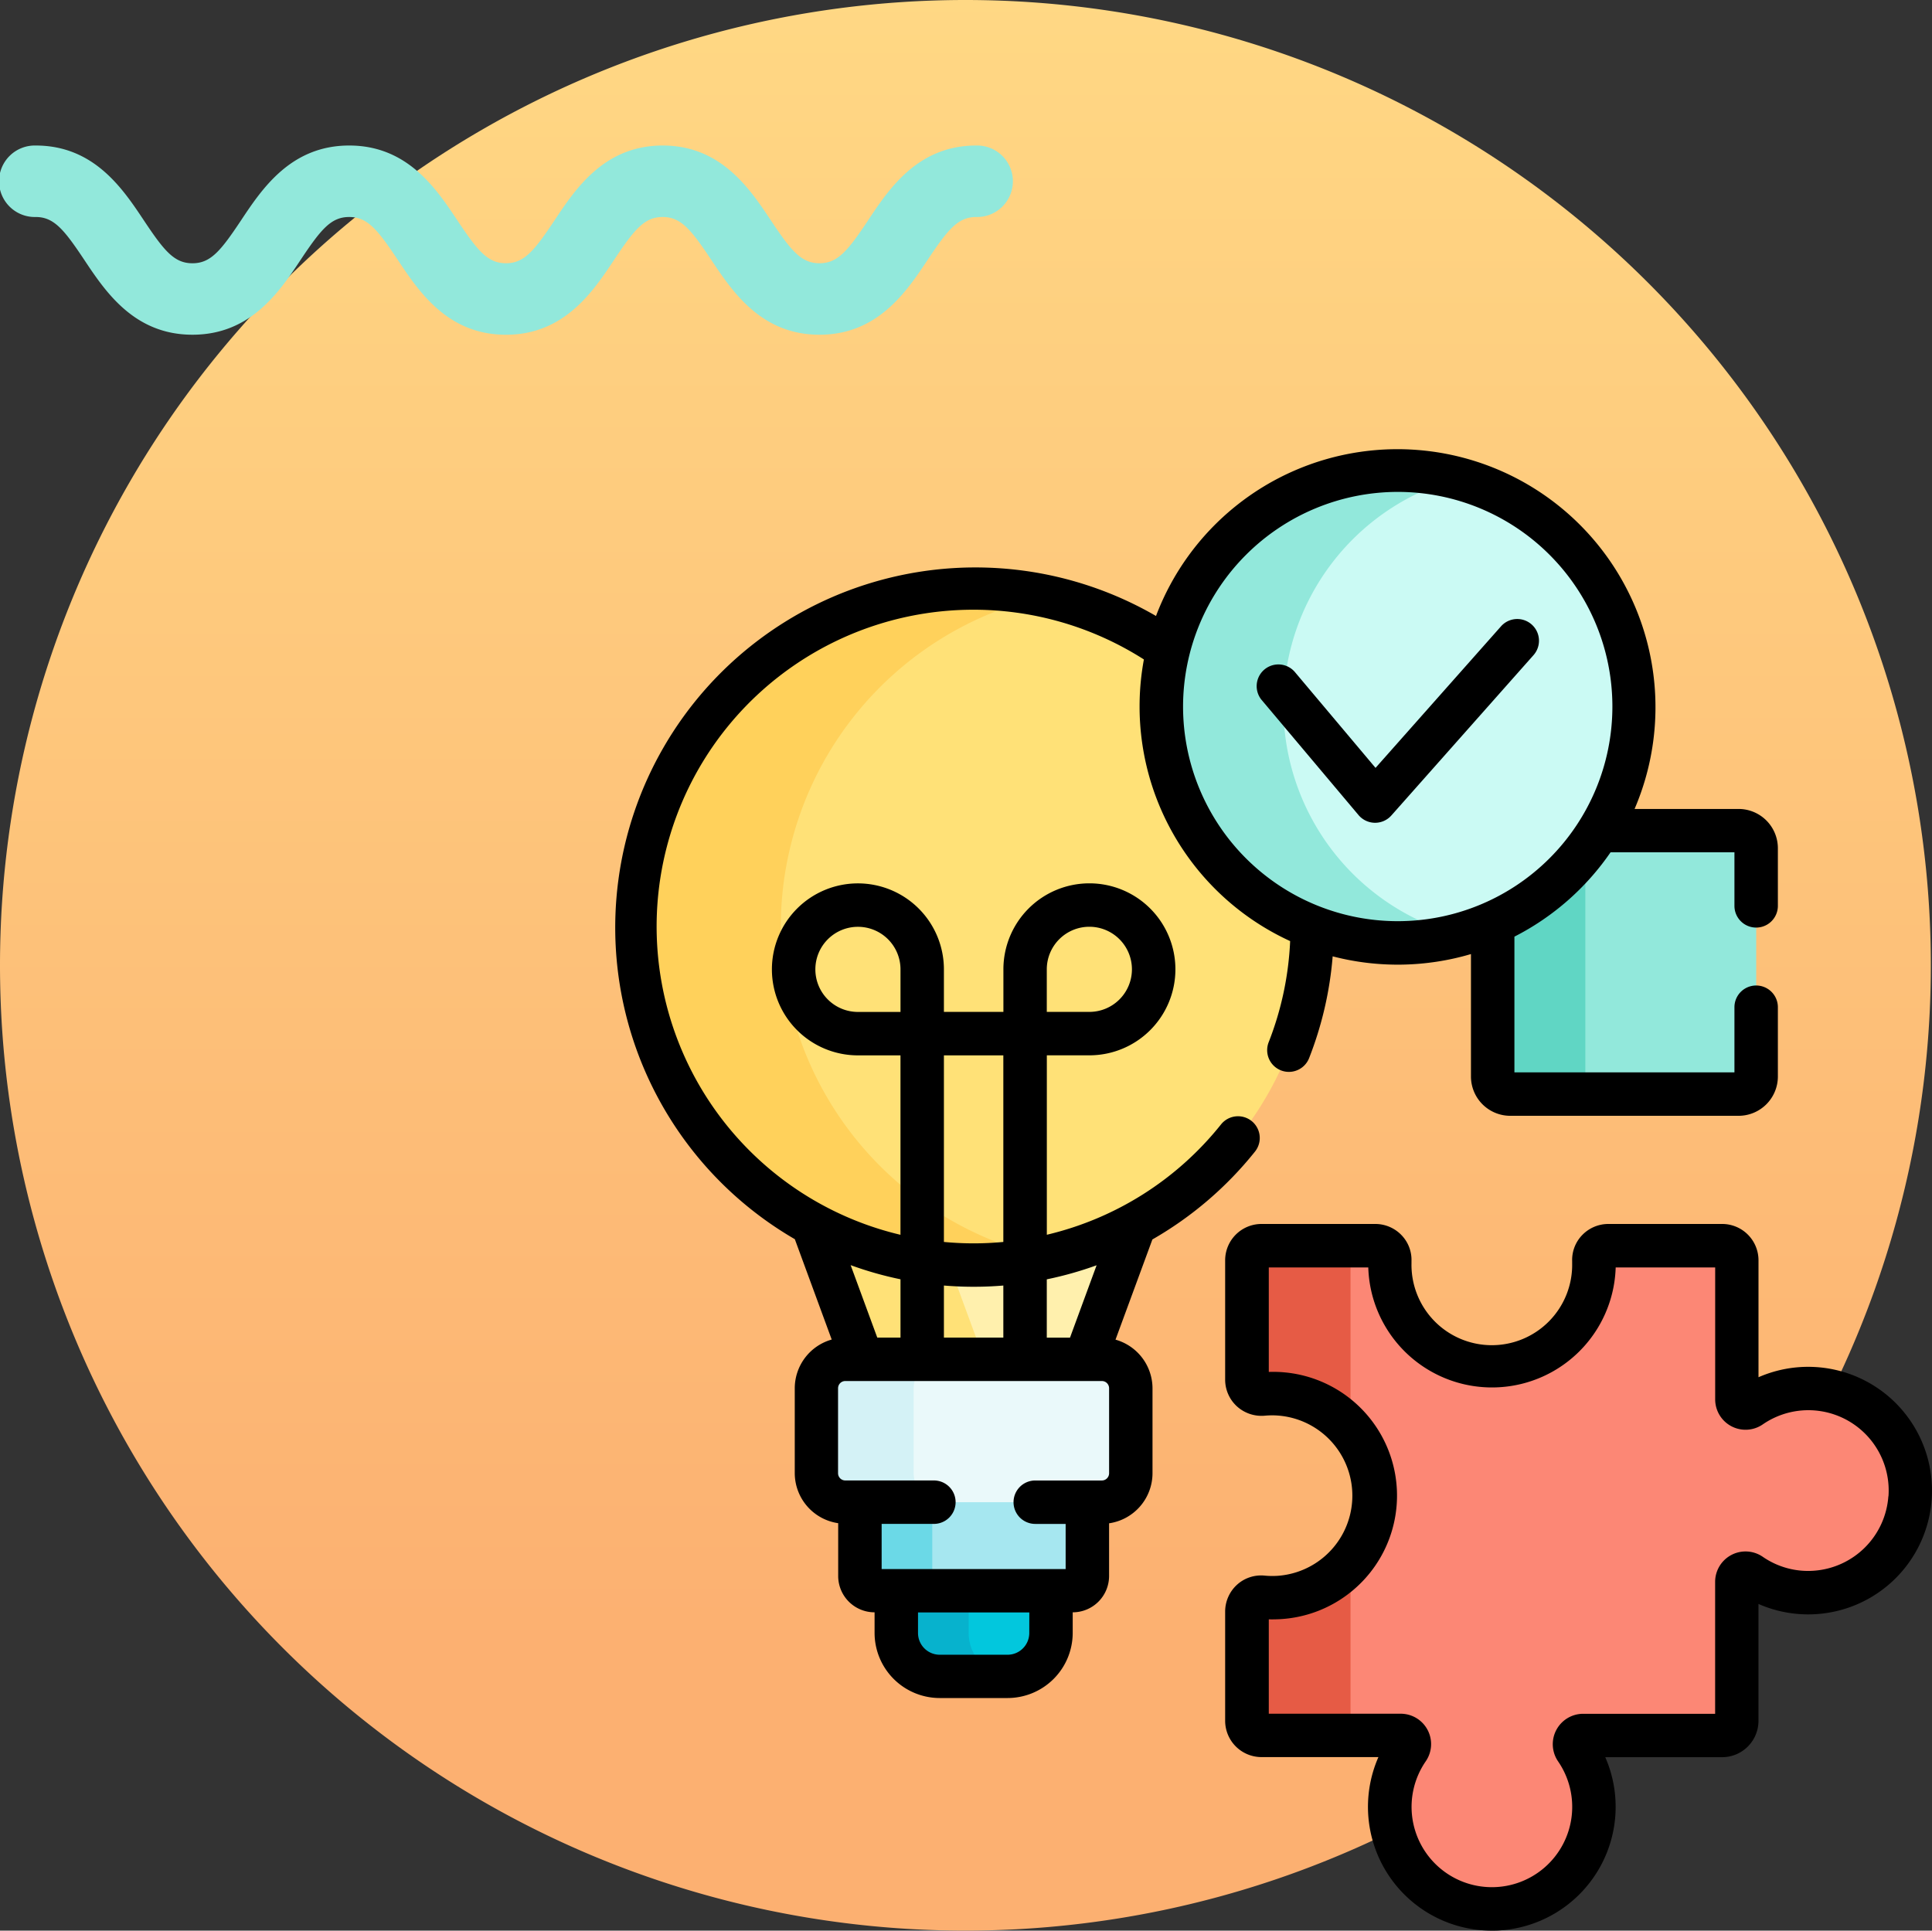 <svg xmlns="http://www.w3.org/2000/svg" xmlns:xlink="http://www.w3.org/1999/xlink" width="85.051" height="85.001" viewBox="0 0 85.051 85.001">
  <rect x="0" y="0" width="85.051" height="85.001" fill="#333333" stroke="none"/>
  <defs>
    <linearGradient id="linear-gradient" x1="0.5" y1="0.852" x2="0.5" gradientUnits="objectBoundingBox">
      <stop offset="0" stop-color="#fcb071"/>
      <stop offset="1" stop-color="#ffd884"/>
    </linearGradient>
  </defs>
  <g id="Grupo_1103763" data-name="Grupo 1103763" transform="translate(-705.433 -7071.613)">
    <path id="Trazado_911369" data-name="Trazado 911369" d="M298.4,99.851a42.5,42.5,0,1,0,42.5-42.5,42.5,42.5,0,0,0-42.5,42.5" transform="translate(407.033 7014.262)" fill="url(#linear-gradient)"/>
    <path id="Trazado_911407" data-name="Trazado 911407" d="M286.55,226.938c-.894,1.343-1.338,1.89-2.141,1.89s-1.247-.547-2.141-1.89c-.926-1.39-2.192-3.293-4.761-3.293s-3.835,1.9-4.76,3.293c-.894,1.343-1.338,1.89-2.14,1.89s-1.246-.547-2.14-1.89c-.925-1.39-2.193-3.293-4.76-3.293s-3.835,1.9-4.761,3.294c-.894,1.343-1.338,1.89-2.14,1.89s-1.246-.547-2.14-1.89c-.925-1.39-2.192-3.294-4.76-3.294a1.574,1.574,0,1,0,0,3.147c.8,0,1.246.547,2.14,1.89.925,1.39,2.192,3.293,4.76,3.293s3.835-1.9,4.76-3.293c.894-1.343,1.337-1.89,2.14-1.89s1.246.547,2.14,1.89c.925,1.39,2.192,3.294,4.76,3.294s3.835-1.9,4.76-3.294c.894-1.343,1.338-1.89,2.14-1.89s1.247.547,2.141,1.89c.926,1.39,2.193,3.293,4.761,3.293s3.835-1.9,4.761-3.293c.894-1.343,1.338-1.89,2.141-1.89a1.574,1.574,0,1,0,0-3.147c-2.568,0-3.835,1.9-4.761,3.293" transform="translate(457.099 6854.375)" fill="#92e8db"/>
    <g id="resolucion-de-problemas" transform="translate(704.164 7091.358)">
      <path id="Trazado_913749" data-name="Trazado 913749" d="M342.823,132h-6.15A10.446,10.446,0,0,1,332,136.066v6.758a.773.773,0,0,0,.773.773h10.052a.773.773,0,0,0,.773-.773V132.772A.773.773,0,0,0,342.823,132Z" transform="translate(-265.017 -115.175)" fill="#92e8db"/>
      <g id="Grupo_1103750" data-name="Grupo 1103750" transform="translate(66.981 17.687)">
        <path id="Trazado_913750" data-name="Trazado 913750" d="M336.077,148.734v-9.962a10.437,10.437,0,0,1-4.078,3.2v6.758a.773.773,0,0,0,.773.773h4.078A.773.773,0,0,1,336.077,148.734Z" transform="translate(-331.999 -138.772)" fill="#60d6c4"/>
      </g>
      <g id="Grupo_1103761" data-name="Grupo 1103761" transform="translate(29.226 0.956)">
        <path id="Trazado_913751" data-name="Trazado 913751" d="M109.06,273.958l2.185-5.944a14.927,14.927,0,0,1-14.187,0l2.185,5.944Z" transform="translate(-89.246 -234.811)" fill="#fff0ad"/>
        <path id="Trazado_913752" data-name="Trazado 913752" d="M104.611,273.958l-1.54-4.19a14.813,14.813,0,0,1-6.013-1.754l2.185,5.944Z" transform="translate(-89.247 -234.811)" fill="#ffe177"/>
        <path id="Trazado_913753" data-name="Trazado 913753" d="M126,393.588v1.989a1.912,1.912,0,0,0,1.912,1.912H130.9a1.912,1.912,0,0,0,1.912-1.912v-1.989Z" transform="translate(-114.5 -344.38)" fill="#02c7dd"/>
        <path id="Trazado_913754" data-name="Trazado 913754" d="M129.186,395.577v-1.989H126v1.989a1.912,1.912,0,0,0,1.912,1.912H130.9c.034,0,.067,0,.1-.005A1.91,1.91,0,0,1,129.186,395.577Z" transform="translate(-114.5 -344.38)" fill="#07b2cd"/>
        <path id="Trazado_913755" data-name="Trazado 913755" d="M113.43,362.995v3.389a.637.637,0,0,0,.637.637h8.739a.637.637,0,0,0,.637-.637v-3.389Z" transform="translate(-103.532 -317.686)" fill="#a6e7f0"/>
        <path id="Trazado_913756" data-name="Trazado 913756" d="M116.616,366.384V363H113.43v3.389a.637.637,0,0,0,.637.637h3.186A.637.637,0,0,1,116.616,366.384Z" transform="translate(-103.532 -317.686)" fill="#6bd9e7"/>
        <path id="Trazado_913757" data-name="Trazado 913757" d="M58.936,53.413a10.426,10.426,0,0,1,.307-2.511A14.905,14.905,0,1,0,65.58,63.114a10.407,10.407,0,0,1-6.643-9.7Z" transform="translate(-35.77 -43.007)" fill="#ffe177"/>
        <g id="Grupo_1103751" data-name="Grupo 1103751" transform="translate(0 5.187)">
          <path id="Trazado_913758" data-name="Trazado 913758" d="M42.185,63.1a14.91,14.91,0,0,1,11.7-14.558,14.9,14.9,0,1,0,0,29.115A14.909,14.909,0,0,1,42.185,63.1Z" transform="translate(-35.769 -48.194)" fill="#ffd15b"/>
        </g>
        <g id="Grupo_1103752" data-name="Grupo 1103752" transform="translate(7.986 39.147)">
          <path id="Trazado_913759" data-name="Trazado 913759" d="M110.992,320.94H99.7a1.274,1.274,0,0,1-1.275-1.275v-3.74a1.275,1.275,0,0,1,1.275-1.275h11.288a1.275,1.275,0,0,1,1.275,1.275v3.74A1.275,1.275,0,0,1,110.992,320.94Z" transform="translate(-98.429 -314.651)" fill="#eaf9fa"/>
        </g>
        <path id="Trazado_913760" data-name="Trazado 913760" d="M102.709,319.666v-3.74a1.275,1.275,0,0,1,1.275-1.275H99.7a1.275,1.275,0,0,0-1.275,1.275v3.74A1.274,1.274,0,0,0,99.7,320.94h4.279A1.275,1.275,0,0,1,102.709,319.666Z" transform="translate(-90.444 -275.504)" fill="#d4f2f6"/>
        <g id="Grupo_1103753" data-name="Grupo 1103753" transform="translate(26.937 34.143)">
          <path id="Trazado_913761" data-name="Trazado 913761" d="M272.14,290.65a4.475,4.475,0,0,1-2.852-.776.383.383,0,0,0-.605.31v6.129a.637.637,0,0,1-.637.637h-6.129a.383.383,0,0,0-.31.605,4.492,4.492,0,1,1-7.4-.011.381.381,0,0,0-.318-.594h-6.129a.637.637,0,0,1-.637-.637V291.5a.633.633,0,0,1,.686-.635,4.59,4.59,0,0,0,.715.013,4.493,4.493,0,0,0-.278-8.976q-.212,0-.419.019a.639.639,0,0,1-.7-.633v-5.263a.637.637,0,0,1,.637-.637h5.018a.635.635,0,0,1,.636.652c0,.045,0,.09,0,.135a4.492,4.492,0,0,0,8.985,0q0-.067,0-.135a.635.635,0,0,1,.636-.652h5.018a.637.637,0,0,1,.637.637v6.129a.381.381,0,0,0,.594.318,4.493,4.493,0,1,1,2.863,8.18Z" transform="translate(-247.12 -275.386)" fill="#fe9738"/>
        </g>
        <g id="Grupo_1103754" data-name="Grupo 1103754" transform="translate(26.937 34.143)">
          <path id="Trazado_913762" data-name="Trazado 913762" d="M272.14,290.65a4.475,4.475,0,0,1-2.852-.776.383.383,0,0,0-.605.31v6.129a.637.637,0,0,1-.637.637h-6.129a.383.383,0,0,0-.31.605,4.492,4.492,0,1,1-7.4-.011.381.381,0,0,0-.318-.594h-6.129a.637.637,0,0,1-.637-.637V291.5a.633.633,0,0,1,.686-.635,4.59,4.59,0,0,0,.715.013,4.493,4.493,0,0,0-.278-8.976q-.212,0-.419.019a.639.639,0,0,1-.7-.633v-5.263a.637.637,0,0,1,.637-.637h5.018a.635.635,0,0,1,.636.652c0,.045,0,.09,0,.135a4.492,4.492,0,0,0,8.985,0q0-.067,0-.135a.635.635,0,0,1,.636-.652h5.018a.637.637,0,0,1,.637.637v6.129a.381.381,0,0,0,.594.318,4.493,4.493,0,1,1,2.863,8.18Z" transform="translate(-247.12 -275.386)" fill="#fc8775"/>
        </g>
        <g id="Grupo_1103757" data-name="Grupo 1103757" transform="translate(26.937 34.143)">
          <g id="Grupo_1103755" data-name="Grupo 1103755" transform="translate(0)">
            <path id="Trazado_913763" data-name="Trazado 913763" d="M247.822,281.921q.207-.019.419-.019a4.482,4.482,0,0,1,3.436,1.6v-7.475a.637.637,0,0,1,.637-.637h-4.559a.637.637,0,0,0-.637.637v5.263a.639.639,0,0,0,.7.633Z" transform="translate(-247.118 -275.388)" fill="#e65b45"/>
          </g>
          <g id="Grupo_1103756" data-name="Grupo 1103756" transform="translate(0 13.894)">
            <path id="Trazado_913764" data-name="Trazado 913764" d="M251.677,391.431V384.4a4.489,4.489,0,0,1-3.157,1.6,4.575,4.575,0,0,1-.715-.013.633.633,0,0,0-.686.635v4.813a.637.637,0,0,0,.637.637h4.559A.637.637,0,0,1,251.677,391.431Z" transform="translate(-247.118 -384.398)" fill="#e65b45"/>
          </g>
        </g>
        <g id="Grupo_1103760" data-name="Grupo 1103760" transform="translate(23.167)">
          <g id="Grupo_1103758" data-name="Grupo 1103758">
            <circle id="Elipse_11558" data-name="Elipse 11558" cx="10.406" cy="10.406" r="10.406" fill="#cbfaf4"/>
          </g>
          <g id="Grupo_1103759" data-name="Grupo 1103759" transform="translate(0 0)">
            <path id="Trazado_913765" data-name="Trazado 913765" d="M222.911,17.906a10.409,10.409,0,0,1,7.719-10.054,10.406,10.406,0,1,0,0,20.107A10.409,10.409,0,0,1,222.911,17.906Z" transform="translate(-217.536 -7.5)" fill="#92e8db"/>
          </g>
        </g>
      </g>
      <g id="Grupo_1103762" data-name="Grupo 1103762" transform="translate(28.27 0)">
        <path id="Trazado_913766" data-name="Trazado 913766" d="M269.266,275.908a5.452,5.452,0,0,0-6.172-1.273V269.48a1.6,1.6,0,0,0-1.593-1.593h-5.018a1.6,1.6,0,0,0-1.145.484,1.573,1.573,0,0,0-.447,1.152c0,.035,0,.07,0,.105a3.537,3.537,0,1,1-7.073,0c0-.035,0-.07,0-.105a1.573,1.573,0,0,0-.447-1.152,1.6,1.6,0,0,0-1.145-.484h-5.018a1.6,1.6,0,0,0-1.593,1.593v5.263a1.592,1.592,0,0,0,.518,1.174,1.609,1.609,0,0,0,1.23.411c.109-.01.22-.015.331-.015a3.537,3.537,0,0,1,.221,7.066,3.644,3.644,0,0,1-.566-.01,1.578,1.578,0,0,0-1.21.4,1.6,1.6,0,0,0-.524,1.184v4.813a1.6,1.6,0,0,0,1.593,1.593h5.154A5.45,5.45,0,0,0,251.351,299c.129,0,.259,0,.389-.013a5.452,5.452,0,0,0,4.608-7.624H261.5a1.6,1.6,0,0,0,1.593-1.593v-5.153a5.449,5.449,0,0,0,6.172-8.709Zm-.455,3.97a3.539,3.539,0,0,1-3.28,3.276h0a3.507,3.507,0,0,1-2.246-.611,1.339,1.339,0,0,0-2.1,1.1v5.81h-5.81a1.339,1.339,0,0,0-1.1,2.1,3.536,3.536,0,1,1-5.829-.009,1.337,1.337,0,0,0-1.1-2.094h-5.81v-4.156c.167.005.336,0,.5-.008a5.448,5.448,0,0,0-.5-10.884v-4.6h4.38a5.448,5.448,0,0,0,10.891,0h4.38v5.81a1.337,1.337,0,0,0,2.094,1.1,3.536,3.536,0,0,1,5.535,3.164Z" transform="translate(-212.682 -233.744)"/>
        <path id="Trazado_913767" data-name="Trazado 913767" d="M50.378,39.232,52,34.825a15.905,15.905,0,0,0,4.515-3.867.956.956,0,0,0-1.492-1.2,13.9,13.9,0,0,1-7.67,4.86v-7.9h1.874a3.786,3.786,0,1,0-3.786-3.786v1.874H42.822V22.934a3.786,3.786,0,1,0-3.786,3.786h1.874v7.9A13.948,13.948,0,1,1,51.626,9.289a11.364,11.364,0,0,0,6.438,12.4,13.853,13.853,0,0,1-.945,4.452.956.956,0,1,0,1.78.7,15.736,15.736,0,0,0,1.037-4.481,11.376,11.376,0,0,0,6.088-.1v5.392a1.731,1.731,0,0,0,1.729,1.729H77.806a1.731,1.731,0,0,0,1.729-1.729V24.6a.956.956,0,1,0-1.912,0v2.868H67.937V21.493a11.443,11.443,0,0,0,4.232-3.713h5.454v2.358a.956.956,0,0,0,1.912,0V17.6a1.731,1.731,0,0,0-1.729-1.729H73.227A11.361,11.361,0,1,0,52.159,7.375a15.856,15.856,0,1,0-15.9,27.438l1.624,4.419a2.233,2.233,0,0,0-1.627,2.145v3.74a2.232,2.232,0,0,0,1.912,2.2v2.331a1.6,1.6,0,0,0,1.593,1.593h.009v.906a2.871,2.871,0,0,0,2.868,2.868h2.986a2.871,2.871,0,0,0,2.868-2.868v-.906H48.5a1.6,1.6,0,0,0,1.593-1.593V47.322a2.232,2.232,0,0,0,1.912-2.2v-3.74a2.233,2.233,0,0,0-1.627-2.145Zm-3.027-16.3a1.874,1.874,0,1,1,1.874,1.874H47.351ZM62.8,1.912a9.45,9.45,0,1,1-9.45,9.45A9.461,9.461,0,0,1,62.8,1.912ZM47.351,36.581a15.772,15.772,0,0,0,2.193-.619l-1.171,3.186H47.351ZM42.822,26.72h2.616v8.215c-.432.04-.869.062-1.308.062s-.877-.022-1.308-.062V26.72Zm0,10.134c.432.035.868.054,1.308.054s.875-.018,1.308-.054v2.293H42.822ZM39.037,24.808a1.874,1.874,0,1,1,1.874-1.874v1.874Zm1.874,11.771v2.568H39.889l-1.173-3.191A15.722,15.722,0,0,0,40.911,36.579ZM46.58,52.153a.957.957,0,0,1-.956.956H42.638a.957.957,0,0,1-.956-.956v-.906h4.9Zm3.514-7.035a.319.319,0,0,1-.319.319H46.843a.956.956,0,1,0,0,1.912h1.338v1.987h-8.1V47.348h2.3a.956.956,0,1,0,0-1.912h-3.9a.319.319,0,0,1-.319-.319v-3.74a.319.319,0,0,1,.319-.319H49.775a.319.319,0,0,1,.319.319Z" transform="translate(-28.27 0)"/>
        <path id="Trazado_913768" data-name="Trazado 913768" d="M254.838,67.512a.956.956,0,0,0,.719.34h.012a.956.956,0,0,0,.715-.322l6.262-7.064a.956.956,0,0,0-1.431-1.268l-5.528,6.237L252.024,61.2a.956.956,0,0,0-1.462,1.231Z" transform="translate(-222.034 -51.372)"/>
      </g>
    </g>
  </g>
</svg>
